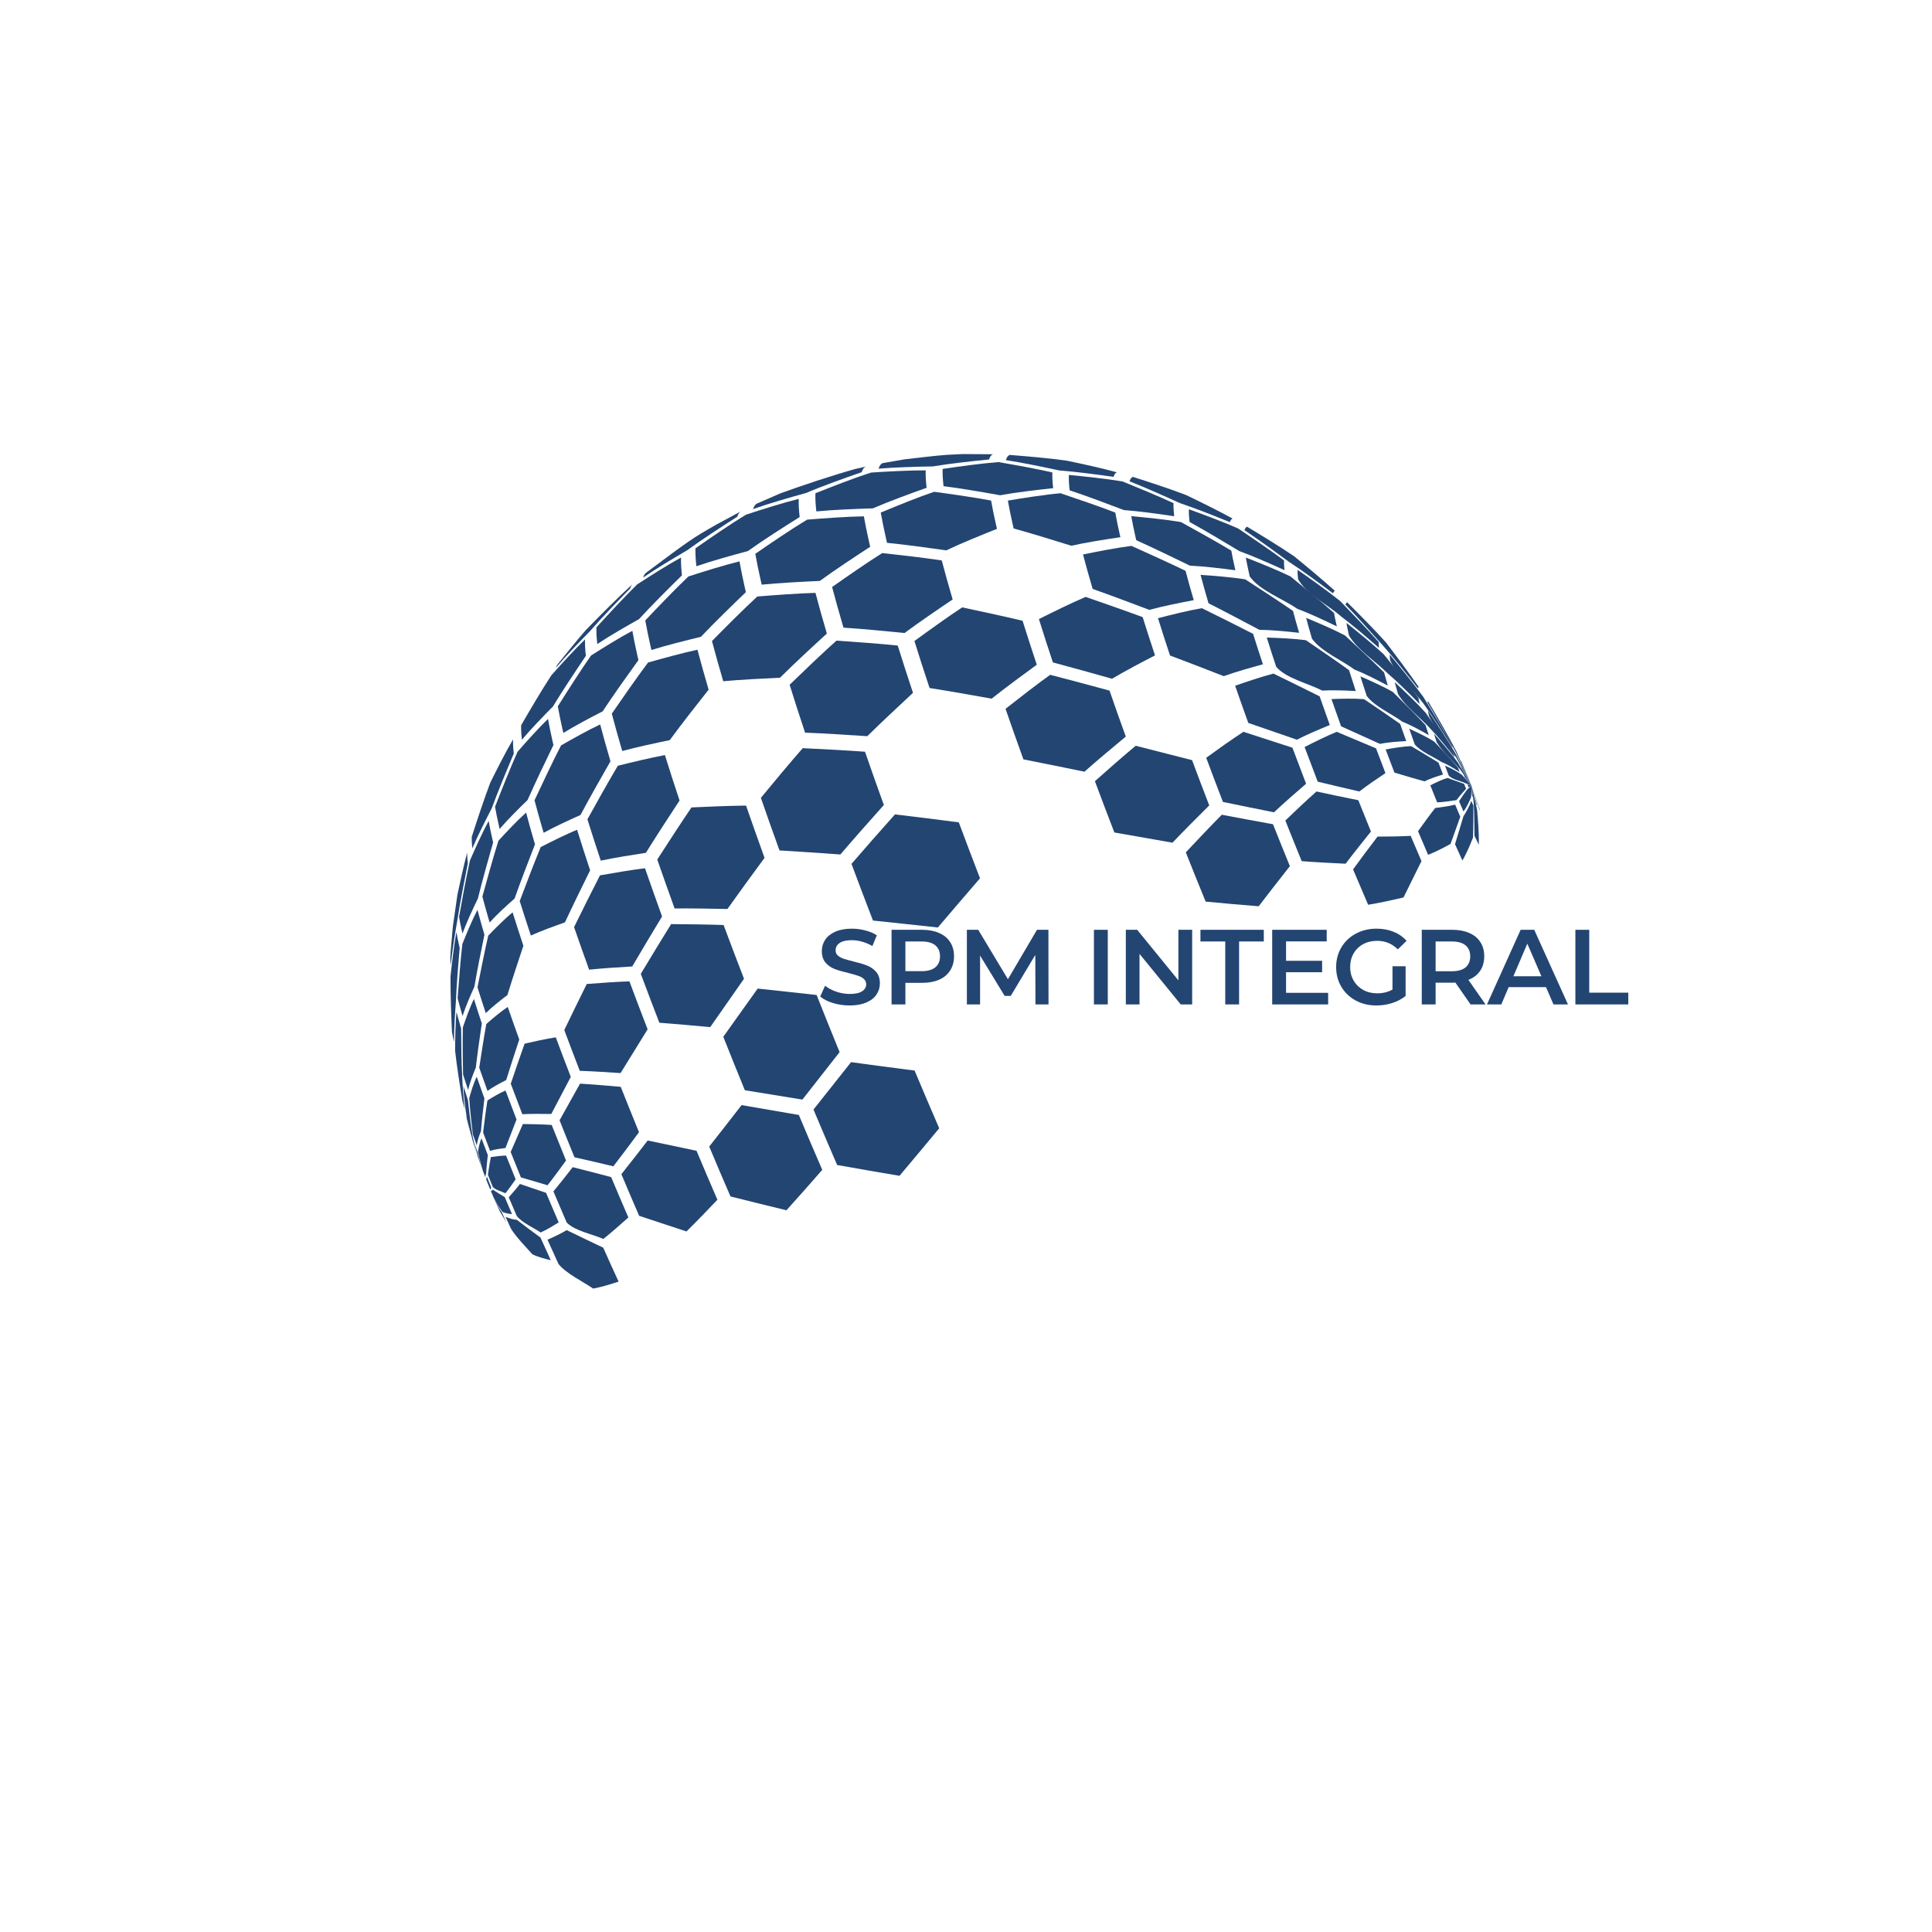 <svg xmlns="http://www.w3.org/2000/svg" xmlns:xlink="http://www.w3.org/1999/xlink" width="500" zoomAndPan="magnify" viewBox="0 0 375 375" height="500" preserveAspectRatio="xMidYMid meet" version="1.2"><defs><clipPath id="d158ff53ba"><path d="M 195 88.137 L 217 88.137 L 217 93 L 195 93 Z M 195 88.137 "/></clipPath><clipPath id="463844838f"><path d="M 170 88.137 L 193 88.137 L 193 91 L 170 91 Z M 170 88.137 "/></clipPath><clipPath id="b109d454e8"><path d="M 87.363 165 L 91 165 L 91 188 L 87.363 188 Z M 87.363 165 "/></clipPath><clipPath id="aa62381a4f"><path d="M 87.363 180 L 90 180 L 90 203 L 87.363 203 Z M 87.363 180 "/></clipPath><clipPath id="819099219f"><path d="M 106 238 L 121 238 L 121 250.137 L 106 250.137 Z M 106 238 "/></clipPath><clipPath id="259e82bf43"><path d="M 285 152 L 287.613 152 L 287.613 164 L 285 164 Z M 285 152 "/></clipPath><clipPath id="e304076836"><path d="M 285 152 L 287.613 152 L 287.613 158 L 285 158 Z M 285 152 "/></clipPath></defs><g id="80edc5e4e3"><path style=" stroke:none;fill-rule:nonzero;fill:#234572;fill-opacity:1;" d="M 146.172 98.812 C 146.348 98.246 146.605 97.887 146.945 97.73 L 151.5 95.746 C 155.777 94.199 161.539 92.281 165.918 91.051 L 168.07 90.559 C 167.707 90.699 167.434 91.059 167.254 91.648 C 163.969 92.789 159.602 94.348 156.402 95.703 C 153.312 96.555 149.195 97.734 146.172 98.812 "/><path style=" stroke:none;fill-rule:nonzero;fill:#234572;fill-opacity:1;" d="M 124.84 112.105 C 124.969 111.684 125.148 111.379 125.375 111.195 L 125.453 111.133 C 134.062 104.703 134.227 104.582 139.07 101.805 L 143.848 99.234 C 143.52 99.395 143.273 99.75 143.105 100.297 C 140.141 102.188 136.207 104.738 133.375 106.812 C 130.773 108.332 127.316 110.391 124.84 112.105 "/><path style=" stroke:none;fill-rule:nonzero;fill:#234572;fill-opacity:1;" d="M 283.555 147.656 L 283.645 147.719 L 285.637 152.523 L 283.555 147.656 "/><path style=" stroke:none;fill-rule:nonzero;fill:#234572;fill-opacity:1;" d="M 277.066 136.355 C 277.102 136.25 277.152 136.184 277.215 136.16 C 278.914 139.023 281.148 142.863 282.672 145.82 L 285.637 152.523 L 282.555 145.98 C 280.957 143.066 278.801 139.191 277.066 136.355 "/><path style=" stroke:none;fill-rule:nonzero;fill:#234572;fill-opacity:1;" d="M 261.156 117.359 C 261.234 117.117 261.348 116.969 261.496 116.91 C 263.801 119.203 266.852 122.281 269.02 124.703 C 270.973 127.266 273.555 130.703 275.379 133.355 C 275.305 133.387 275.242 133.465 275.207 133.59 C 273.25 131.09 270.617 127.766 268.504 125.395 C 266.34 122.949 263.434 119.703 261.156 117.359 "/><path style=" stroke:none;fill-rule:nonzero;fill:#234572;fill-opacity:1;" d="M 241.547 102.91 C 241.66 102.547 241.832 102.324 242.055 102.234 C 244.836 103.906 248.527 106.156 251.203 107.984 C 253.613 109.949 256.805 112.598 259.105 114.688 C 258.945 114.75 258.824 114.91 258.746 115.172 C 256.266 113.309 252.934 110.848 250.336 109.156 C 247.73 107.238 244.242 104.703 241.547 102.91 "/><path style=" stroke:none;fill-rule:nonzero;fill:#234572;fill-opacity:1;" d="M 219.242 93.422 C 219.383 92.957 219.598 92.672 219.887 92.559 C 223.004 93.551 227.156 94.906 230.211 96.082 C 232.949 97.398 236.59 99.184 239.246 100.652 C 239.016 100.746 238.84 100.98 238.723 101.355 C 235.844 100.18 231.988 98.641 229.039 97.66 C 226.121 96.336 222.223 94.594 219.242 93.422 "/><g clip-rule="nonzero" clip-path="url(#d158ff53ba)"><path style=" stroke:none;fill-rule:nonzero;fill:#234572;fill-opacity:1;" d="M 195.234 89.305 C 195.402 88.766 195.652 88.434 195.984 88.301 C 199.219 88.559 203.531 88.918 206.742 89.371 L 207.188 89.441 C 210.082 90.047 213.941 90.887 216.793 91.676 C 216.5 91.789 216.277 92.082 216.133 92.559 C 212.984 92.109 208.785 91.547 205.613 91.316 C 202.516 90.648 198.371 89.785 195.234 89.305 "/></g><g clip-rule="nonzero" clip-path="url(#463844838f)"><path style=" stroke:none;fill-rule:nonzero;fill:#234572;fill-opacity:1;" d="M 170.531 90.969 C 170.711 90.387 170.984 90.023 171.344 89.887 L 175.602 89.152 C 178.078 88.891 181.375 88.445 183.859 88.281 L 186.906 88.133 L 192.738 88.168 C 192.398 88.301 192.145 88.637 191.977 89.184 C 188.695 89.508 184.32 89.98 181.07 90.531 C 177.906 90.586 173.684 90.699 170.531 90.969 "/></g><path style=" stroke:none;fill-rule:nonzero;fill:#234572;fill-opacity:1;" d="M 107.902 129.609 C 107.98 129.352 108.078 129.145 108.199 128.984 C 109.844 126.973 111.977 124.242 113.707 122.301 C 116.383 119.547 119.992 115.91 122.832 113.328 C 122.621 113.512 122.453 113.805 122.328 114.207 C 119.926 116.652 116.742 119.945 114.492 122.535 C 112.461 124.605 109.773 127.395 107.902 129.609 "/><path style=" stroke:none;fill-rule:nonzero;fill:#234572;fill-opacity:1;" d="M 283.457 147.984 C 283.449 147.91 283.445 147.852 283.449 147.801 L 285.637 152.523 L 283.457 147.984 "/><path style=" stroke:none;fill-rule:nonzero;fill:#234572;fill-opacity:1;" d="M 269.809 128.09 C 269.766 127.676 269.746 127.332 269.758 127.055 C 271.773 129.488 274.438 132.758 276.293 135.309 C 278.023 138.133 280.312 141.914 281.91 144.816 C 281.906 144.895 281.91 144.996 281.926 145.113 C 280.316 142.539 278.145 139.117 276.363 136.66 C 274.438 134.059 271.059 131.078 269.809 128.09 "/><path style=" stroke:none;fill-rule:nonzero;fill:#234572;fill-opacity:1;" d="M 251.953 112.41 C 251.871 111.688 251.844 111.086 251.863 110.605 C 254.387 112.367 257.73 114.742 260.129 116.664 C 262.406 119.016 265.43 122.168 267.602 124.617 C 267.59 124.922 267.609 125.301 267.66 125.758 C 265.496 123.863 262.586 121.359 260.285 119.633 C 257.812 117.434 253.531 115.316 251.953 112.41 "/><path style=" stroke:none;fill-rule:nonzero;fill:#234572;fill-opacity:1;" d="M 230.887 101.312 C 230.777 100.328 230.738 99.504 230.762 98.848 C 233.656 99.895 237.508 101.328 240.324 102.574 C 243.023 104.387 246.609 106.832 249.227 108.766 C 249.203 109.273 249.234 109.906 249.32 110.664 C 246.719 109.484 243.234 107.938 240.551 106.965 C 237.676 105.23 233.832 102.93 230.887 101.312 "/><path style=" stroke:none;fill-rule:nonzero;fill:#234572;fill-opacity:1;" d="M 207.617 95.172 C 207.48 93.977 207.434 92.984 207.469 92.184 C 210.598 92.488 214.773 92.926 217.879 93.445 C 220.871 94.66 224.852 96.301 227.777 97.66 C 227.75 98.34 227.793 99.188 227.906 100.203 C 224.996 99.766 221.102 99.219 218.164 99.008 C 215.02 97.809 210.816 96.23 207.617 95.172 "/><path style=" stroke:none;fill-rule:nonzero;fill:#234572;fill-opacity:1;" d="M 183.141 94.367 C 182.988 93.027 182.93 91.91 182.969 91.016 C 186.207 90.543 190.531 89.941 193.793 89.691 C 196.945 90.234 201.148 90.984 204.262 91.703 C 204.23 92.52 204.281 93.531 204.418 94.754 C 201.32 95.082 197.191 95.566 194.125 96.129 C 190.84 95.539 186.453 94.777 183.141 94.367 "/><path style=" stroke:none;fill-rule:nonzero;fill:#234572;fill-opacity:1;" d="M 158.453 99.262 C 158.293 97.852 158.234 96.68 158.273 95.738 C 161.484 94.457 165.781 92.781 169.07 91.723 C 172.25 91.52 176.496 91.285 179.68 91.293 C 179.641 92.199 179.699 93.324 179.852 94.68 C 176.699 95.801 172.5 97.34 169.43 98.672 C 166.133 98.777 161.734 98.945 158.453 99.262 "/><path style=" stroke:none;fill-rule:nonzero;fill:#234572;fill-opacity:1;" d="M 135.172 109.906 C 135.012 108.512 134.953 107.352 134.992 106.422 C 137.887 104.398 141.77 101.73 144.789 99.902 C 147.84 98.902 151.922 97.605 155.035 96.828 C 154.996 97.773 155.055 98.949 155.211 100.359 C 152.152 102.273 148.09 104.863 145.156 106.965 C 142.137 107.773 138.121 108.883 135.172 109.906 "/><path style=" stroke:none;fill-rule:nonzero;fill:#234572;fill-opacity:1;" d="M 115.934 125.012 C 115.785 123.719 115.734 122.637 115.77 121.773 C 118.094 119.219 121.215 115.836 123.688 113.426 C 126.195 111.793 129.566 109.648 132.191 108.215 C 132.152 109.137 132.211 110.289 132.367 111.676 C 129.816 114.176 126.441 117.535 124.035 120.172 C 121.562 121.555 118.285 123.434 115.934 125.012 "/><path style=" stroke:none;fill-rule:nonzero;fill:#234572;fill-opacity:1;" d="M 101.301 143.586 C 101.172 142.461 101.125 141.52 101.156 140.766 C 102.855 137.828 105.152 133.922 107.012 131.082 C 108.918 128.938 111.492 126.098 113.555 124.105 C 113.52 124.957 113.574 126.023 113.715 127.301 C 111.746 130.215 109.145 134.121 107.324 137.133 C 105.461 139.016 102.996 141.555 101.301 143.586 "/><path style=" stroke:none;fill-rule:nonzero;fill:#234572;fill-opacity:1;" d="M 91.68 164.676 C 91.578 163.777 91.543 163.031 91.566 162.43 C 92.59 159.25 93.984 155.012 95.176 151.887 C 96.438 149.344 98.148 145.957 99.586 143.508 C 99.555 144.246 99.602 145.16 99.727 146.262 C 98.387 149.434 96.625 153.68 95.434 156.914 C 94.242 159.207 92.68 162.289 91.68 164.676 "/><g clip-rule="nonzero" clip-path="url(#b109d454e8)"><path style=" stroke:none;fill-rule:nonzero;fill:#234572;fill-opacity:1;" d="M 87.48 187.328 C 87.414 186.715 87.387 186.199 87.402 185.789 L 87.469 184.711 L 87.902 179.809 L 88.793 173.613 C 89.332 171.156 90.02 167.875 90.691 165.453 C 90.668 166.031 90.707 166.746 90.801 167.609 C 90.141 170.895 89.281 175.273 88.777 178.586 C 88.32 181.199 87.746 184.691 87.48 187.328 "/></g><path style=" stroke:none;fill-rule:nonzero;fill:#234572;fill-opacity:1;" d="M 277.367 138.965 C 277.352 138.91 277.34 138.855 277.328 138.801 C 277.254 138.469 277.191 138.168 277.145 137.898 C 278.836 140.395 281.059 143.742 282.57 146.348 L 285.637 152.523 L 282.746 147.195 C 281.172 144.699 278.566 141.66 277.367 138.965 "/><path style=" stroke:none;fill-rule:nonzero;fill:#234572;fill-opacity:1;" d="M 261.84 123.348 C 261.812 123.223 261.781 123.098 261.754 122.973 C 261.582 122.211 261.441 121.52 261.336 120.906 C 263.559 122.676 266.504 125.066 268.586 127.004 C 270.637 129.496 273.352 132.832 275.297 135.41 C 275.352 135.727 275.422 136.078 275.512 136.473 C 275.527 136.535 275.543 136.602 275.559 136.664 C 273.75 134.82 271.316 132.383 269.355 130.707 C 267.125 128.473 263.418 126.082 261.84 123.348 "/><path style=" stroke:none;fill-rule:nonzero;fill:#234572;fill-opacity:1;" d="M 242.57 111.879 C 242.527 111.688 242.484 111.5 242.445 111.316 C 242.184 110.176 241.977 109.141 241.812 108.219 C 244.438 109.242 247.934 110.645 250.465 111.875 C 253.035 113.969 256.449 116.777 258.934 118.965 C 259.051 119.625 259.199 120.363 259.387 121.18 C 259.414 121.312 259.445 121.445 259.477 121.582 C 257.199 120.477 254.141 119.035 251.766 118.148 C 249.027 116.238 244.484 114.613 242.57 111.879 "/><path style=" stroke:none;fill-rule:nonzero;fill:#234572;fill-opacity:1;" d="M 220.547 104.852 C 220.488 104.609 220.434 104.371 220.379 104.137 C 220.051 102.68 219.785 101.363 219.578 100.188 C 222.477 100.449 226.344 100.84 229.215 101.332 C 232.172 102.957 236.105 105.141 238.996 106.875 C 239.164 107.836 239.383 108.91 239.652 110.098 C 239.695 110.289 239.738 110.484 239.785 110.684 C 237.148 110.336 233.629 109.91 230.973 109.797 C 227.859 108.281 223.699 106.273 220.547 104.852 "/><path style=" stroke:none;fill-rule:nonzero;fill:#234572;fill-opacity:1;" d="M 196.75 102.578 C 196.684 102.301 196.621 102.023 196.559 101.75 C 196.176 100.059 195.867 98.531 195.625 97.164 C 198.676 96.656 202.75 96.012 205.828 95.738 C 209.039 96.816 213.316 98.273 216.477 99.492 C 216.688 100.695 216.961 102.047 217.301 103.539 C 217.352 103.781 217.41 104.023 217.469 104.27 C 214.598 104.691 210.773 105.289 207.945 105.93 C 204.598 104.883 200.133 103.508 196.75 102.578 "/><path style=" stroke:none;fill-rule:nonzero;fill:#234572;fill-opacity:1;" d="M 172.172 105.363 C 172.102 105.059 172.031 104.758 171.965 104.461 C 171.551 102.629 171.215 100.969 170.953 99.488 C 174.031 98.207 178.152 96.527 181.309 95.457 C 184.637 95.906 189.074 96.535 192.371 97.156 C 192.613 98.543 192.93 100.094 193.316 101.809 C 193.383 102.086 193.445 102.367 193.512 102.652 C 190.531 103.836 186.566 105.449 183.668 106.824 C 180.227 106.332 175.633 105.699 172.172 105.363 "/><path style=" stroke:none;fill-rule:nonzero;fill:#234572;fill-opacity:1;" d="M 147.848 113.48 C 147.773 113.172 147.703 112.863 147.637 112.562 C 147.215 110.695 146.871 109.008 146.605 107.496 C 149.578 105.441 153.562 102.727 156.656 100.863 C 159.957 100.594 164.367 100.277 167.676 100.219 C 167.938 101.711 168.277 103.375 168.695 105.223 C 168.762 105.52 168.832 105.82 168.902 106.129 C 165.934 108.062 161.988 110.668 159.125 112.758 C 155.738 112.91 151.219 113.145 147.848 113.48 "/><path style=" stroke:none;fill-rule:nonzero;fill:#234572;fill-opacity:1;" d="M 126.441 126.164 C 126.371 125.867 126.305 125.574 126.238 125.285 C 125.836 123.492 125.508 121.875 125.25 120.426 C 127.711 117.816 131.016 114.359 133.621 111.891 C 136.57 110.938 140.523 109.703 143.535 108.965 C 143.801 110.469 144.145 112.156 144.562 114.02 C 144.633 114.32 144.703 114.629 144.773 114.938 C 142.113 117.492 138.582 120.918 136.051 123.602 C 133.152 124.309 129.289 125.27 126.441 126.164 "/><path style=" stroke:none;fill-rule:nonzero;fill:#234572;fill-opacity:1;" d="M 109.344 142.266 C 109.281 142 109.223 141.734 109.164 141.473 C 108.797 139.859 108.504 138.402 108.273 137.102 C 110.156 134.105 112.691 130.129 114.723 127.234 C 117.086 125.73 120.262 123.75 122.738 122.445 C 122.992 123.875 123.316 125.477 123.715 127.254 C 123.781 127.539 123.848 127.832 123.918 128.125 C 121.789 131.078 118.969 135.031 116.973 138.074 C 114.648 139.266 111.562 140.883 109.344 142.266 "/><path style=" stroke:none;fill-rule:nonzero;fill:#234572;fill-opacity:1;" d="M 96.977 160.902 C 96.926 160.68 96.875 160.461 96.828 160.242 C 96.523 158.898 96.273 157.68 96.086 156.594 C 97.34 153.371 99.043 149.082 100.453 145.922 C 102.168 143.953 104.488 141.352 106.371 139.547 C 106.594 140.824 106.887 142.254 107.242 143.836 C 107.301 144.09 107.359 144.348 107.422 144.613 C 105.871 147.793 103.824 152.051 102.398 155.293 C 100.715 156.918 98.492 159.121 96.977 160.902 "/><path style=" stroke:none;fill-rule:nonzero;fill:#234572;fill-opacity:1;" d="M 89.766 181.199 C 89.727 181.035 89.688 180.867 89.652 180.703 C 89.426 179.699 89.242 178.793 89.098 177.98 C 89.684 174.676 90.484 170.277 91.223 167.004 C 92.242 164.676 93.633 161.574 94.848 159.34 C 95.035 160.395 95.273 161.574 95.57 162.879 C 95.617 163.09 95.664 163.305 95.715 163.52 C 94.785 166.773 93.562 171.113 92.758 174.402 C 91.789 176.406 90.527 179.105 89.766 181.199 "/><g clip-rule="nonzero" clip-path="url(#aa62381a4f)"><path style=" stroke:none;fill-rule:nonzero;fill:#234572;fill-opacity:1;" d="M 88.129 202.273 C 88.105 202.176 88.082 202.078 88.059 201.98 C 87.922 201.375 87.812 200.828 87.727 200.34 C 87.582 197.105 87.422 192.789 87.445 189.551 C 87.719 186.953 88.113 183.484 88.586 180.91 C 88.719 181.68 88.895 182.543 89.109 183.5 C 89.145 183.652 89.184 183.812 89.219 183.969 C 88.949 187.141 88.609 191.371 88.48 194.551 C 88.305 196.867 88.105 199.957 88.129 202.273 "/></g><path style=" stroke:none;fill-rule:nonzero;fill:#234572;fill-opacity:1;" d="M 283.73 149.148 C 283.688 149.004 283.648 148.871 283.617 148.742 L 285.637 152.523 L 283.73 149.148 "/><path style=" stroke:none;fill-rule:nonzero;fill:#234572;fill-opacity:1;" d="M 271.355 134.719 C 271.117 133.902 270.898 133.129 270.707 132.406 C 272.566 134.129 275.02 136.461 276.715 138.344 C 278.395 140.723 280.617 143.906 282.184 146.359 C 282.238 146.57 282.305 146.793 282.371 147.031 C 280.988 145.277 279.113 142.953 277.555 141.352 C 275.723 139.34 272.734 137.07 271.355 134.719 "/><path style=" stroke:none;fill-rule:nonzero;fill:#234572;fill-opacity:1;" d="M 254.652 123.969 C 254.234 122.547 253.855 121.195 253.523 119.93 C 255.816 120.875 258.863 122.176 261.055 123.336 C 263.359 125.465 266.422 128.312 268.652 130.52 C 268.863 131.32 269.102 132.176 269.367 133.074 C 267.469 132.066 264.91 130.75 262.906 129.965 C 260.445 128.141 256.438 126.453 254.652 123.969 "/><path style=" stroke:none;fill-rule:nonzero;fill:#234572;fill-opacity:1;" d="M 234.574 117.094 C 234 115.152 233.484 113.309 233.031 111.582 C 235.637 111.758 239.113 112.035 241.691 112.445 C 244.496 114.258 248.223 116.688 250.973 118.578 C 251.32 119.91 251.719 121.332 252.16 122.828 C 249.848 122.57 246.754 122.266 244.43 122.242 C 241.484 120.68 237.551 118.598 234.574 117.094 "/><path style=" stroke:none;fill-rule:nonzero;fill:#234572;fill-opacity:1;" d="M 212.086 114.312 C 211.391 111.957 210.766 109.723 210.215 107.625 C 213.02 107.047 216.77 106.312 219.613 105.957 C 222.777 107.375 226.992 109.285 230.117 110.797 C 230.586 112.582 231.117 114.484 231.707 116.488 C 229.105 116.98 225.637 117.672 223.082 118.375 C 219.793 117.129 215.402 115.48 212.086 114.312 "/><path style=" stroke:none;fill-rule:nonzero;fill:#234572;fill-opacity:1;" d="M 163.719 121.828 C 162.902 119.051 162.164 116.414 161.512 113.941 C 164.395 111.91 168.254 109.223 171.238 107.352 C 174.711 107.727 179.34 108.254 182.793 108.781 C 183.418 111.156 184.125 113.688 184.91 116.355 C 182.078 118.262 178.312 120.828 175.574 122.867 C 172.02 122.508 167.281 122.051 163.719 121.828 "/><path style=" stroke:none;fill-rule:nonzero;fill:#234572;fill-opacity:1;" d="M 140.379 132.227 C 139.57 129.48 138.84 126.871 138.195 124.426 C 140.789 121.789 144.27 118.285 146.992 115.781 C 150.371 115.508 154.887 115.172 158.281 115.074 C 158.934 117.551 159.672 120.191 160.492 122.973 C 157.723 125.504 154.051 128.898 151.398 131.543 C 148.09 131.699 143.676 131.926 140.379 132.227 "/><path style=" stroke:none;fill-rule:nonzero;fill:#234572;fill-opacity:1;" d="M 120.777 145.773 C 120.027 143.223 119.348 140.797 118.75 138.52 C 120.816 135.512 123.598 131.512 125.789 128.594 C 128.648 127.785 132.473 126.738 135.375 126.109 C 136.016 128.539 136.742 131.133 137.543 133.863 C 135.242 136.77 132.191 140.664 130 143.656 C 127.223 144.234 123.516 145.027 120.777 145.773 "/><path style=" stroke:none;fill-rule:nonzero;fill:#234572;fill-opacity:1;" d="M 105.516 161.645 C 104.859 159.422 104.27 157.312 103.75 155.336 C 105.25 152.117 107.273 147.84 108.898 144.688 C 111.141 143.398 114.152 141.715 116.492 140.613 C 117.082 142.855 117.754 145.246 118.492 147.766 C 116.711 150.875 114.352 155.027 112.672 158.191 C 110.496 159.164 107.598 160.488 105.516 161.645 "/><path style=" stroke:none;fill-rule:nonzero;fill:#234572;fill-opacity:1;" d="M 95.035 179.051 C 94.516 177.281 94.043 175.602 93.629 174.023 C 94.52 170.762 95.73 166.414 96.742 163.188 C 98.297 161.492 100.402 159.254 102.113 157.723 C 102.625 159.656 103.199 161.715 103.84 163.883 C 102.617 167.027 101 171.223 99.879 174.406 C 98.371 175.738 96.379 177.551 95.035 179.051 "/><path style=" stroke:none;fill-rule:nonzero;fill:#234572;fill-opacity:1;" d="M 89.785 197.211 C 89.43 195.992 89.105 194.84 88.824 193.758 C 89.051 190.598 89.379 186.383 89.746 183.234 C 90.551 181.215 91.664 178.527 92.676 176.602 C 93.074 178.117 93.527 179.73 94.027 181.43 C 93.402 184.457 92.586 188.5 92.07 191.547 C 91.309 193.215 90.332 195.461 89.785 197.211 "/><path style=" stroke:none;fill-rule:nonzero;fill:#234572;fill-opacity:1;" d="M 90.219 215.348 C 90.047 214.766 89.895 214.211 89.758 213.691 C 89.273 210.781 88.656 206.891 88.336 203.957 C 88.348 201.691 88.387 198.664 88.605 196.41 C 88.871 197.422 89.176 198.5 89.508 199.637 C 89.52 202.406 89.555 206.102 89.707 208.867 C 89.789 210.816 89.941 213.418 90.219 215.348 "/><path style=" stroke:none;fill-rule:nonzero;fill:#234572;fill-opacity:1;" d="M 90.988 218.809 L 90.547 217.148 L 90.336 216.305 C 90.453 216.746 90.582 217.215 90.727 217.711 L 91.539 220.715 C 91.375 220.145 91.148 219.383 90.988 218.809 "/><path style=" stroke:none;fill-rule:nonzero;fill:#234572;fill-opacity:1;" d="M 278.863 144.07 C 278.672 143.5 278.496 142.949 278.328 142.418 C 279.785 144.047 281.695 146.25 282.977 148.02 L 285.637 152.523 L 283.402 149.34 C 282.07 147.734 279.922 145.871 278.863 144.07 "/><path style=" stroke:none;fill-rule:nonzero;fill:#234572;fill-opacity:1;" d="M 265.277 135.074 C 264.84 133.766 264.434 132.496 264.051 131.281 C 265.98 132.113 268.543 133.266 270.359 134.316 C 272.285 136.219 274.84 138.766 276.695 140.738 C 276.887 141.363 277.098 142.012 277.32 142.688 C 275.832 141.832 273.82 140.719 272.223 140.094 C 270.152 138.57 266.812 137.137 265.277 135.074 "/><path style=" stroke:none;fill-rule:nonzero;fill:#234572;fill-opacity:1;" d="M 247.715 129.434 C 247.062 127.469 246.449 125.57 245.883 123.75 C 248.164 123.82 251.211 123.953 253.473 124.262 C 256 125.984 259.363 128.289 261.844 130.07 C 262.25 131.371 262.688 132.727 263.152 134.129 C 261.199 134.02 258.582 133.918 256.629 134.043 C 253.961 132.645 249.68 131.711 247.715 129.434 "/><path style=" stroke:none;fill-rule:nonzero;fill:#234572;fill-opacity:1;" d="M 227.102 127.234 C 226.27 124.734 225.488 122.312 224.766 119.992 C 227.301 119.336 230.695 118.488 233.273 118.047 C 236.27 119.52 240.262 121.496 243.227 123.031 C 243.816 124.926 244.457 126.898 245.133 128.941 C 242.832 129.562 239.77 130.43 237.531 131.242 C 234.406 130.023 230.242 128.41 227.102 127.234 "/><path style=" stroke:none;fill-rule:nonzero;fill:#234572;fill-opacity:1;" d="M 204.367 128.578 C 203.398 125.668 202.492 122.859 201.652 120.164 C 204.344 118.816 207.945 117.039 210.715 115.859 C 214.047 117.012 218.488 118.559 221.793 119.785 C 222.535 122.164 223.336 124.645 224.188 127.211 C 221.656 128.516 218.289 130.293 215.84 131.746 C 212.402 130.777 207.82 129.488 204.367 128.578 "/><path style=" stroke:none;fill-rule:nonzero;fill:#234572;fill-opacity:1;" d="M 180.43 133.543 C 179.379 130.391 178.398 127.348 177.488 124.422 C 180.234 122.418 183.914 119.766 186.758 117.895 C 190.285 118.641 194.984 119.648 198.484 120.492 C 199.34 123.227 200.258 126.078 201.238 129.023 C 198.578 130.961 195.047 133.562 192.473 135.613 C 188.863 134.961 184.051 134.109 180.43 133.543 "/><path style=" stroke:none;fill-rule:nonzero;fill:#234572;fill-opacity:1;" d="M 156.266 142.207 C 155.195 138.992 154.191 135.887 153.266 132.91 C 155.957 130.305 159.562 126.844 162.355 124.348 C 165.93 124.59 170.691 124.93 174.25 125.305 C 175.168 128.242 176.156 131.309 177.211 134.48 C 174.52 136.977 170.949 140.316 168.34 142.895 C 164.719 142.652 159.891 142.344 156.266 142.207 "/><path style=" stroke:none;fill-rule:nonzero;fill:#234572;fill-opacity:1;" d="M 116.605 167.047 C 115.684 164.273 114.82 161.594 114.02 159.027 C 115.754 155.891 118.086 151.715 119.918 148.633 C 122.645 147.953 126.293 147.078 129.059 146.559 C 129.938 149.383 130.887 152.332 131.902 155.379 C 129.914 158.406 127.277 162.453 125.367 165.531 C 122.73 165.938 119.215 166.492 116.605 167.047 "/><path style=" stroke:none;fill-rule:nonzero;fill:#234572;fill-opacity:1;" d="M 103.039 181.586 C 102.27 179.273 101.547 177.039 100.879 174.895 C 102.066 171.738 103.664 167.539 104.945 164.422 C 107.035 163.348 109.836 161.949 112.008 161.055 C 112.793 163.578 113.641 166.203 114.543 168.922 C 113.055 171.945 111.078 175.977 109.656 179.031 C 107.648 179.738 104.977 180.703 103.039 181.586 "/><path style=" stroke:none;fill-rule:nonzero;fill:#234572;fill-opacity:1;" d="M 94.293 196.648 C 93.719 194.922 93.18 193.25 92.68 191.648 C 93.27 188.629 94.074 184.605 94.77 181.605 C 96.129 180.191 97.98 178.328 99.496 177.082 C 100.145 179.16 100.844 181.328 101.59 183.57 C 100.633 186.434 99.371 190.25 98.488 193.137 C 97.18 194.129 95.449 195.484 94.293 196.648 "/><path style=" stroke:none;fill-rule:nonzero;fill:#234572;fill-opacity:1;" d="M 90.852 211.57 C 90.508 210.531 90.184 209.527 89.883 208.562 C 89.82 205.824 89.77 202.164 89.84 199.422 C 90.41 197.738 91.199 195.492 91.988 193.902 C 92.465 195.422 92.973 197.012 93.52 198.652 C 93.141 201.219 92.641 204.641 92.355 207.219 C 91.824 208.492 91.156 210.223 90.852 211.57 "/><path style=" stroke:none;fill-rule:nonzero;fill:#234572;fill-opacity:1;" d="M 92.598 224.062 C 92.395 223.438 92.121 222.602 91.922 221.973 L 91.762 221.449 L 90.613 217.102 C 90.344 215.215 90.004 212.688 89.941 210.781 C 90.215 211.652 90.508 212.562 90.82 213.508 C 91.055 215.652 91.379 218.516 91.754 220.645 C 92.004 221.668 92.27 223.059 92.598 224.062 "/><path style=" stroke:none;fill-rule:nonzero;fill:#234572;fill-opacity:1;" d="M 284.301 150.863 C 284.234 150.684 284.172 150.504 284.109 150.332 L 285.637 152.523 L 284.301 150.863 "/><path style=" stroke:none;fill-rule:nonzero;fill:#234572;fill-opacity:1;" d="M 274.602 144.477 C 274.227 143.441 273.871 142.43 273.527 141.441 C 275.027 142.121 277.02 143.066 278.398 143.965 C 279.805 145.445 281.672 147.426 283 148.973 C 283.098 149.258 283.203 149.551 283.309 149.848 C 282.301 149.188 280.922 148.332 279.793 147.906 C 278.246 146.863 275.766 145.934 274.602 144.477 "/><path style=" stroke:none;fill-rule:nonzero;fill:#234572;fill-opacity:1;" d="M 260.305 140.977 C 259.656 139.176 259.027 137.406 258.434 135.691 C 260.332 135.613 262.871 135.547 264.762 135.711 C 266.871 137.133 269.684 139.031 271.762 140.5 C 272.141 141.586 272.535 142.703 272.949 143.848 C 271.406 143.926 269.344 144.078 267.832 144.383 C 265.578 143.359 262.566 141.992 260.305 140.977 "/><path style=" stroke:none;fill-rule:nonzero;fill:#234572;fill-opacity:1;" d="M 242.297 140.32 C 241.406 137.859 240.551 135.453 239.738 133.105 C 241.949 132.332 244.906 131.324 247.176 130.746 C 249.871 132.059 253.465 133.816 256.141 135.164 C 256.77 136.973 257.426 138.828 258.109 140.727 C 256.168 141.52 253.586 142.617 251.719 143.574 C 248.895 142.598 245.125 141.293 242.297 140.32 "/><path style=" stroke:none;fill-rule:nonzero;fill:#234572;fill-opacity:1;" d="M 198.645 147.395 C 197.434 144.047 196.273 140.773 195.172 137.582 C 197.738 135.562 201.18 132.887 203.836 130.98 C 207.297 131.883 211.91 133.094 215.359 134.047 C 216.359 136.949 217.414 139.93 218.516 142.969 C 216.082 144.98 212.852 147.684 210.492 149.785 C 206.941 149.055 202.203 148.09 198.645 147.395 "/><path style=" stroke:none;fill-rule:nonzero;fill:#234572;fill-opacity:1;" d="M 151.301 165.07 C 150.039 161.59 148.832 158.184 147.684 154.863 C 150.09 151.945 153.316 148.062 155.812 145.219 C 159.438 145.391 164.273 145.641 167.895 145.91 C 169.059 149.273 170.281 152.727 171.555 156.25 C 169 159.113 165.605 162.934 163.117 165.855 C 159.574 165.598 154.848 165.266 151.301 165.07 "/><path style=" stroke:none;fill-rule:nonzero;fill:#234572;fill-opacity:1;" d="M 130.938 176.328 C 129.766 173.09 128.645 169.918 127.574 166.832 C 129.543 163.781 132.176 159.719 134.219 156.719 C 137.395 156.57 141.629 156.398 144.809 156.363 C 145.949 159.66 147.148 163.051 148.398 166.508 C 146.219 169.473 143.32 173.43 141.195 176.434 C 138.121 176.371 134.016 176.301 130.938 176.328 "/><path style=" stroke:none;fill-rule:nonzero;fill:#234572;fill-opacity:1;" d="M 114.348 188.215 C 113.332 185.398 112.355 182.645 111.426 179.957 C 112.91 176.93 114.906 172.902 116.457 169.906 C 119.07 169.441 122.559 168.848 125.191 168.523 C 126.246 171.562 127.352 174.691 128.508 177.883 C 126.754 180.785 124.426 184.66 122.715 187.59 C 120.203 187.734 116.852 187.945 114.348 188.215 "/><path style=" stroke:none;fill-rule:nonzero;fill:#234572;fill-opacity:1;" d="M 94.621 211.746 C 94.062 210.207 93.531 208.699 93.02 207.23 C 93.402 204.684 93.93 201.289 94.398 198.758 C 95.594 197.703 97.223 196.328 98.551 195.449 C 99.262 197.504 100.012 199.613 100.789 201.77 C 100.012 204.125 98.98 207.27 98.25 209.641 C 97.129 210.211 95.629 210.996 94.621 211.746 "/><path style=" stroke:none;fill-rule:nonzero;fill:#234572;fill-opacity:1;" d="M 92.539 222.324 C 92.273 221.586 92.016 220.863 91.773 220.156 C 91.52 218.051 91.203 215.242 91.082 213.125 C 91.438 211.863 91.945 210.172 92.531 209 C 93.004 210.371 93.504 211.781 94.023 213.219 C 93.797 215.117 93.5 217.648 93.355 219.555 C 93.027 220.355 92.633 221.465 92.539 222.324 "/><path style=" stroke:none;fill-rule:nonzero;fill:#234572;fill-opacity:1;" d="M 93.34 226.203 C 93.168 225.707 92.934 225.047 92.762 224.547 L 92.043 221.789 C 92.25 222.387 92.469 223 92.695 223.629 C 92.953 224.59 93.234 225.898 93.57 226.836 L 93.34 226.203 "/><path style=" stroke:none;fill-rule:nonzero;fill:#234572;fill-opacity:1;" d="M 281.207 150.555 C 280.949 149.895 280.703 149.242 280.465 148.598 C 281.5 149.062 282.879 149.738 283.785 150.422 L 285.637 152.523 L 284.379 151.988 C 283.426 151.559 281.922 151.312 281.207 150.555 "/><path style=" stroke:none;fill-rule:nonzero;fill:#234572;fill-opacity:1;" d="M 270.656 149.961 C 270.07 148.449 269.504 146.949 268.953 145.473 C 270.426 145.199 272.402 144.863 273.898 144.82 C 275.496 145.773 277.625 147.047 279.211 148.027 C 279.492 148.785 279.785 149.555 280.086 150.336 C 278.984 150.664 277.52 151.152 276.488 151.66 C 274.738 151.164 272.398 150.492 270.656 149.961 "/><path style=" stroke:none;fill-rule:nonzero;fill:#234572;fill-opacity:1;" d="M 255.77 151.723 C 254.898 149.453 254.047 147.211 253.223 145 C 255.066 144.059 257.539 142.82 259.461 142.047 C 261.75 143.012 264.801 144.293 267.09 145.258 C 267.676 146.84 268.289 148.441 268.914 150.062 C 267.363 151.09 265.316 152.484 263.852 153.625 C 261.426 153.07 258.191 152.316 255.77 151.723 "/><path style=" stroke:none;fill-rule:nonzero;fill:#234572;fill-opacity:1;" d="M 237.375 155.656 C 236.258 152.766 235.172 149.902 234.125 147.086 C 236.266 145.531 239.129 143.477 241.352 142.047 C 244.207 142.973 248.012 144.207 250.859 145.129 C 251.719 147.43 252.602 149.766 253.512 152.125 C 251.617 153.758 249.102 155.953 247.277 157.668 C 244.305 157.074 240.344 156.277 237.375 155.656 "/><path style=" stroke:none;fill-rule:nonzero;fill:#234572;fill-opacity:1;" d="M 216.297 161.582 C 215 158.227 213.738 154.902 212.52 151.629 C 214.871 149.535 218.016 146.758 220.441 144.754 C 223.727 145.59 228.102 146.703 231.383 147.547 C 232.457 150.438 233.57 153.371 234.715 156.332 C 232.551 158.477 229.676 161.355 227.578 163.566 C 224.191 162.973 219.68 162.184 216.297 161.582 "/><path style=" stroke:none;fill-rule:nonzero;fill:#234572;fill-opacity:1;" d="M 169.445 178.676 C 168.016 174.969 166.621 171.293 165.273 167.676 C 167.785 164.781 171.145 160.926 173.711 158.074 C 177.43 158.52 182.391 159.117 186.105 159.621 C 187.43 163.191 188.809 166.816 190.219 170.477 C 187.758 173.332 184.473 177.148 182.039 180.027 C 178.262 179.617 173.227 179.066 169.445 178.676 "/><path style=" stroke:none;fill-rule:nonzero;fill:#234572;fill-opacity:1;" d="M 127.98 198.512 C 126.742 195.312 125.543 192.141 124.379 189.023 C 126.129 186.117 128.473 182.246 130.262 179.367 C 133.32 179.391 137.395 179.438 140.449 179.543 C 141.727 182.977 143.051 186.461 144.41 189.98 C 142.434 192.793 139.805 196.543 137.848 199.367 C 134.891 199.09 130.941 198.73 127.98 198.512 "/><path style=" stroke:none;fill-rule:nonzero;fill:#234572;fill-opacity:1;" d="M 112.531 207.848 C 111.5 205.176 110.496 202.531 109.527 199.926 C 110.824 197.238 112.559 193.664 113.891 190.992 C 116.371 190.797 119.684 190.562 122.172 190.48 C 123.309 193.543 124.488 196.648 125.703 199.789 C 124.125 202.34 122.023 205.734 120.449 208.285 C 118.074 208.125 114.906 207.922 112.531 207.848 "/><path style=" stroke:none;fill-rule:nonzero;fill:#234572;fill-opacity:1;" d="M 101.383 216.266 C 100.613 214.27 99.863 212.293 99.141 210.348 C 99.93 208.012 100.996 204.898 101.828 202.574 C 103.633 202.152 106.047 201.625 107.879 201.348 C 108.816 203.871 109.793 206.438 110.789 209.023 C 109.656 211.184 108.141 214.066 107.004 216.223 C 105.316 216.199 103.066 216.176 101.383 216.266 "/><path style=" stroke:none;fill-rule:nonzero;fill:#234572;fill-opacity:1;" d="M 95.117 223.375 C 94.652 222.172 94.203 220.984 93.77 219.812 C 93.996 217.945 94.312 215.457 94.613 213.598 C 95.629 212.957 97.016 212.133 98.125 211.672 C 98.812 213.52 99.527 215.395 100.258 217.293 C 99.609 218.949 98.75 221.164 98.113 222.824 C 97.207 222.941 95.988 223.098 95.117 223.375 "/><path style=" stroke:none;fill-rule:nonzero;fill:#234572;fill-opacity:1;" d="M 94.227 228.578 L 93.945 227.84 L 93.703 227.195 C 93.406 226.105 92.98 224.656 92.781 223.543 C 92.902 222.754 93.098 221.684 93.461 220.973 C 93.855 222.031 94.266 223.109 94.684 224.195 C 94.566 225.258 94.41 226.672 94.371 227.734 C 94.281 227.977 94.16 228.332 94.227 228.578 "/><path style=" stroke:none;fill-rule:nonzero;fill:#234572;fill-opacity:1;" d="M 285.066 152.844 C 284.984 152.648 284.906 152.453 284.832 152.262 L 285.637 152.523 L 285.066 152.844 "/><path style=" stroke:none;fill-rule:nonzero;fill:#234572;fill-opacity:1;" d="M 278.953 155.742 C 278.5 154.637 278.055 153.531 277.621 152.43 C 278.598 151.941 279.914 151.297 280.969 150.996 C 281.93 151.348 283.211 151.82 284.18 152.145 C 284.309 152.465 284.438 152.785 284.566 153.102 C 283.98 153.738 283.223 154.609 282.703 155.301 C 281.586 155.488 280.086 155.691 278.953 155.742 "/><path style=" stroke:none;fill-rule:nonzero;fill:#234572;fill-opacity:1;" d="M 252.66 167.148 C 251.582 164.512 250.52 161.879 249.484 159.262 C 251.273 157.543 253.668 155.262 255.535 153.629 C 257.965 154.152 261.207 154.844 263.648 155.32 C 264.449 157.34 265.266 159.367 266.098 161.398 C 264.605 163.258 262.621 165.746 261.184 167.648 C 258.625 167.527 255.215 167.352 252.66 167.148 "/><path style=" stroke:none;fill-rule:nonzero;fill:#234572;fill-opacity:1;" d="M 234.02 175 C 232.707 171.809 231.422 168.617 230.164 165.441 C 232.238 163.23 235.016 160.293 237.152 158.141 C 240.133 158.707 244.102 159.453 247.09 159.984 C 248.16 162.688 249.254 165.402 250.367 168.121 C 248.535 170.445 246.098 173.551 244.309 175.906 C 241.219 175.656 237.102 175.312 234.02 175 "/><path style=" stroke:none;fill-rule:nonzero;fill:#234572;fill-opacity:1;" d="M 144.574 211.613 C 143.152 208.148 141.758 204.684 140.391 201.238 C 142.387 198.43 145.051 194.684 147.062 191.883 C 150.492 192.25 155.074 192.738 158.504 193.129 C 159.961 196.809 161.453 200.512 162.969 204.215 C 160.801 206.98 157.914 210.668 155.742 213.43 C 152.391 212.883 147.922 212.156 144.574 211.613 "/><path style=" stroke:none;fill-rule:nonzero;fill:#234572;fill-opacity:1;" d="M 111.508 224.629 C 110.523 222.23 109.559 219.832 108.613 217.449 C 109.809 215.312 111.398 212.469 112.586 210.328 C 114.957 210.492 118.117 210.723 120.484 210.953 C 121.645 213.879 122.828 216.82 124.031 219.762 C 122.551 221.758 120.574 224.414 119.055 226.379 C 116.793 225.844 113.777 225.129 111.508 224.629 "/><path style=" stroke:none;fill-rule:nonzero;fill:#234572;fill-opacity:1;" d="M 101.109 228.539 C 100.434 226.891 99.77 225.242 99.121 223.602 C 99.832 221.973 100.777 219.801 101.488 218.172 C 103.168 218.188 105.406 218.238 107.082 218.352 C 107.992 220.645 108.922 222.949 109.867 225.258 C 108.809 226.711 107.391 228.648 106.277 230.062 C 104.73 229.594 102.668 228.973 101.109 228.539 "/><path style=" stroke:none;fill-rule:nonzero;fill:#234572;fill-opacity:1;" d="M 95.652 230.383 C 95.332 229.594 95.012 228.801 94.699 228.016 C 94.848 226.984 95.066 225.613 95.27 224.59 C 96.148 224.449 97.336 224.309 98.227 224.297 C 98.836 225.828 99.457 227.367 100.086 228.906 C 99.508 229.73 98.738 230.836 98.102 231.613 C 97.363 231.246 96.211 230.988 95.652 230.383 "/><path style=" stroke:none;fill-rule:nonzero;fill:#234572;fill-opacity:1;" d="M 95.113 230.793 C 94.719 229.828 94.719 229.828 94.527 229.34 L 94.367 228.938 C 94.395 228.801 94.434 228.621 94.465 228.484 L 94.527 228.449 C 94.789 229.117 95.059 229.789 95.336 230.457 C 95.281 230.59 95.273 230.816 95.152 230.887 L 95.113 230.793 "/><path style=" stroke:none;fill-rule:nonzero;fill:#234572;fill-opacity:1;" d="M 284.051 157.504 C 283.766 156.844 283.48 156.176 283.199 155.508 C 283.68 154.793 284.312 153.836 284.855 153.168 L 285.637 152.523 L 285.535 154.766 C 285.176 155.629 284.641 156.777 284.051 157.504 "/><path style=" stroke:none;fill-rule:nonzero;fill:#234572;fill-opacity:1;" d="M 277.191 165.918 C 276.535 164.402 275.883 162.871 275.238 161.336 C 276.219 159.969 277.531 158.148 278.574 156.832 C 279.738 156.684 281.301 156.48 282.438 156.176 C 282.77 156.965 283.105 157.75 283.441 158.531 C 282.875 160.113 282.117 162.227 281.547 163.809 C 280.277 164.508 278.547 165.402 277.191 165.918 "/><path style=" stroke:none;fill-rule:nonzero;fill:#234572;fill-opacity:1;" d="M 265.555 175.613 C 264.57 173.34 263.594 171.051 262.629 168.75 C 264.035 166.824 265.918 164.266 267.379 162.383 C 269.312 162.379 271.887 162.359 273.812 162.234 C 274.504 163.879 275.203 165.52 275.906 167.141 C 274.852 169.258 273.453 172.078 272.418 174.203 C 270.371 174.68 267.633 175.285 265.555 175.613 "/><path style=" stroke:none;fill-rule:nonzero;fill:#234572;fill-opacity:1;" d="M 162.488 226.125 C 160.945 222.562 159.414 218.969 157.898 215.363 C 160.09 212.605 163.004 208.926 165.188 206.164 C 168.887 206.664 173.82 207.324 177.523 207.797 C 179.098 211.551 180.695 215.293 182.301 219 C 179.996 221.773 176.922 225.469 174.594 228.223 C 170.961 227.609 166.113 226.785 162.488 226.125 "/><path style=" stroke:none;fill-rule:nonzero;fill:#234572;fill-opacity:1;" d="M 141.789 232.234 C 140.398 229.027 139.02 225.797 137.66 222.547 C 139.551 220.141 142.074 216.926 143.941 214.5 C 147.273 215.074 151.719 215.84 155.055 216.414 C 156.551 219.984 158.07 223.543 159.598 227.066 C 157.527 229.438 154.762 232.59 152.648 234.914 C 149.391 234.121 145.043 233.055 141.789 232.234 "/><path style=" stroke:none;fill-rule:nonzero;fill:#234572;fill-opacity:1;" d="M 124.059 235.992 C 122.895 233.316 121.746 230.617 120.609 227.906 C 122.156 225.957 124.211 223.352 125.719 221.371 C 128.562 221.961 132.355 222.758 135.195 223.367 C 136.535 226.555 137.887 229.727 139.25 232.871 C 137.469 234.738 135.09 237.219 133.246 239.023 C 130.488 238.117 126.809 236.91 124.059 235.992 "/><path style=" stroke:none;fill-rule:nonzero;fill:#234572;fill-opacity:1;" d="M 109.992 237.289 C 109.125 235.289 108.266 233.273 107.418 231.25 C 108.562 229.855 110.074 227.984 111.164 226.547 C 113.402 227.113 116.387 227.879 118.621 228.473 C 119.727 231.098 120.84 233.715 121.965 236.309 C 120.531 237.59 118.613 239.293 117.102 240.48 C 114.965 239.527 111.629 238.957 109.992 237.289 "/><path style=" stroke:none;fill-rule:nonzero;fill:#234572;fill-opacity:1;" d="M 100.301 236.023 C 99.777 234.82 99.258 233.609 98.75 232.391 C 99.426 231.637 100.309 230.609 100.922 229.805 C 102.445 230.316 104.477 231 105.992 231.531 C 106.801 233.457 107.617 235.371 108.441 237.273 C 107.418 237.906 106.043 238.746 104.938 239.223 C 103.535 238.277 101.355 237.34 100.301 236.023 "/><path style=" stroke:none;fill-rule:nonzero;fill:#234572;fill-opacity:1;" d="M 95.844 232.516 L 95.738 232.273 C 95.602 231.953 95.418 231.523 95.285 231.203 C 95.41 231.145 95.57 231.023 95.648 230.906 C 96.34 231.355 97.266 231.941 97.973 232.363 C 98.438 233.469 98.906 234.566 99.379 235.656 C 98.793 235.605 97.98 235.484 97.473 235.188 C 96.965 234.398 96.234 233.371 95.844 232.516 "/><path style=" stroke:none;fill-rule:nonzero;fill:#234572;fill-opacity:1;" d="M 285.926 154.824 C 285.844 154.645 285.758 154.457 285.676 154.27 L 285.637 152.523 L 285.926 154.824 "/><path style=" stroke:none;fill-rule:nonzero;fill:#234572;fill-opacity:1;" d="M 283.848 167.016 C 283.371 165.984 282.895 164.926 282.418 163.855 C 282.91 162.238 283.566 160.078 284.047 158.453 C 284.586 157.598 285.27 156.414 285.566 155.449 C 285.703 155.754 285.844 156.062 285.98 156.359 C 285.988 158.223 285.98 160.703 285.91 162.562 C 285.375 163.934 284.621 165.762 283.848 167.016 "/><g clip-rule="nonzero" clip-path="url(#819099219f)"><path style=" stroke:none;fill-rule:nonzero;fill:#234572;fill-opacity:1;" d="M 108.402 245.34 C 107.691 243.797 106.98 242.227 106.27 240.629 C 107.414 240.129 108.926 239.418 109.992 238.766 C 112.117 239.797 114.949 241.168 117.086 242.172 C 118.078 244.406 119.074 246.605 120.07 248.762 C 118.609 249.238 116.648 249.848 115.133 250.113 C 113.102 248.703 109.965 247.262 108.402 245.34 "/></g><path style=" stroke:none;fill-rule:nonzero;fill:#234572;fill-opacity:1;" d="M 99.156 238.445 C 98.812 237.707 98.473 236.953 98.129 236.184 C 98.75 236.441 99.621 236.746 100.289 236.75 C 101.66 237.805 103.5 239.199 104.906 240.207 C 105.57 241.695 106.238 243.168 106.902 244.605 C 105.805 244.348 104.336 243.953 103.328 243.453 C 102.043 241.98 100.164 240.121 99.156 238.445 "/><path style=" stroke:none;fill-rule:nonzero;fill:#234572;fill-opacity:1;" d="M 96.445 233.871 C 96.316 233.578 96.141 233.191 96.012 232.902 C 96.434 233.648 96.953 234.672 97.434 235.379 C 97.727 236.027 98.016 236.668 98.305 237.297 L 97.012 235.105 C 96.84 234.734 96.613 234.242 96.445 233.871 "/><g clip-rule="nonzero" clip-path="url(#259e82bf43)"><path style=" stroke:none;fill-rule:nonzero;fill:#234572;fill-opacity:1;" d="M 287.031 163.957 C 286.766 163.422 286.488 162.852 286.199 162.246 L 286.195 162.23 C 286.18 160.328 286.156 157.793 286.047 155.895 L 285.637 152.523 L 286.715 157.27 C 286.891 159.27 287.094 161.949 287.031 163.957 "/></g><path style=" stroke:none;fill-rule:nonzero;fill:#234572;fill-opacity:1;" d="M 286.73 156.445 C 286.664 156.324 286.594 156.191 286.52 156.051 L 285.637 152.523 L 286.73 156.445 "/><g clip-rule="nonzero" clip-path="url(#e304076836)"><path style=" stroke:none;fill-rule:nonzero;fill:#234572;fill-opacity:1;" d="M 287.293 157.34 C 287.254 157.293 287.207 157.23 287.16 157.16 L 285.637 152.523 L 287.293 157.34 "/></g><g style="fill:#234572;fill-opacity:1;"><g transform="translate(158.487, 194.958)"><path style="stroke:none" d="M 6.438 0.203 C 5.32 0.203 4.242 0.047 3.203 -0.266 C 2.16 -0.586 1.332 -1.008 0.719 -1.531 L 1.656 -3.625 C 2.25 -3.156 2.977 -2.77 3.844 -2.469 C 4.707 -2.176 5.57 -2.031 6.438 -2.031 C 7.508 -2.031 8.312 -2.203 8.844 -2.547 C 9.375 -2.891 9.641 -3.344 9.641 -3.906 C 9.641 -4.32 9.488 -4.664 9.188 -4.938 C 8.895 -5.207 8.52 -5.414 8.062 -5.562 C 7.613 -5.719 6.992 -5.895 6.203 -6.094 C 5.098 -6.352 4.203 -6.613 3.516 -6.875 C 2.836 -7.133 2.254 -7.539 1.766 -8.094 C 1.273 -8.656 1.031 -9.414 1.031 -10.375 C 1.031 -11.176 1.25 -11.906 1.688 -12.562 C 2.125 -13.219 2.781 -13.738 3.656 -14.125 C 4.531 -14.508 5.602 -14.703 6.875 -14.703 C 7.758 -14.703 8.629 -14.586 9.484 -14.359 C 10.336 -14.141 11.078 -13.828 11.703 -13.422 L 10.844 -11.328 C 10.207 -11.703 9.547 -11.984 8.859 -12.172 C 8.172 -12.367 7.504 -12.469 6.859 -12.469 C 5.797 -12.469 5.004 -12.285 4.484 -11.922 C 3.961 -11.566 3.703 -11.094 3.703 -10.5 C 3.703 -10.082 3.848 -9.742 4.141 -9.484 C 4.441 -9.223 4.82 -9.016 5.281 -8.859 C 5.738 -8.711 6.359 -8.539 7.141 -8.344 C 8.211 -8.094 9.094 -7.832 9.781 -7.562 C 10.477 -7.289 11.07 -6.879 11.562 -6.328 C 12.051 -5.773 12.297 -5.031 12.297 -4.094 C 12.297 -3.289 12.078 -2.566 11.641 -1.922 C 11.211 -1.273 10.555 -0.758 9.672 -0.375 C 8.785 0.008 7.707 0.203 6.438 0.203 Z M 6.438 0.203 "/></g></g><g style="fill:#234572;fill-opacity:1;"><g transform="translate(171.098, 194.958)"><path style="stroke:none" d="M 7.906 -14.484 C 9.164 -14.484 10.258 -14.273 11.188 -13.859 C 12.125 -13.453 12.836 -12.863 13.328 -12.094 C 13.828 -11.32 14.078 -10.406 14.078 -9.344 C 14.078 -8.289 13.828 -7.375 13.328 -6.594 C 12.836 -5.812 12.125 -5.211 11.188 -4.797 C 10.258 -4.391 9.164 -4.188 7.906 -4.188 L 4.641 -4.188 L 4.641 0 L 1.953 0 L 1.953 -14.484 Z M 7.781 -6.453 C 8.957 -6.453 9.848 -6.703 10.453 -7.203 C 11.055 -7.703 11.359 -8.414 11.359 -9.344 C 11.359 -10.258 11.055 -10.969 10.453 -11.469 C 9.848 -11.969 8.957 -12.219 7.781 -12.219 L 4.641 -12.219 L 4.641 -6.453 Z M 7.781 -6.453 "/></g></g><g style="fill:#234572;fill-opacity:1;"><g transform="translate(185.717, 194.958)"><path style="stroke:none" d="M 15.266 0 L 15.234 -9.609 L 10.469 -1.656 L 9.281 -1.656 L 4.516 -9.484 L 4.516 0 L 1.953 0 L 1.953 -14.484 L 4.156 -14.484 L 9.922 -4.891 L 15.562 -14.484 L 17.781 -14.484 L 17.797 0 Z M 15.266 0 "/></g></g><g style="fill:#234572;fill-opacity:1;"><g transform="translate(205.078, 194.958)"><path style="stroke:none" d=""/></g></g><g style="fill:#234572;fill-opacity:1;"><g transform="translate(210.379, 194.958)"><path style="stroke:none" d="M 1.953 -14.484 L 4.641 -14.484 L 4.641 0 L 1.953 0 Z M 1.953 -14.484 "/></g></g><g style="fill:#234572;fill-opacity:1;"><g transform="translate(216.57, 194.958)"><path style="stroke:none" d="M 14.828 -14.484 L 14.828 0 L 12.609 0 L 4.609 -9.812 L 4.609 0 L 1.953 0 L 1.953 -14.484 L 4.156 -14.484 L 12.156 -4.672 L 12.156 -14.484 Z M 14.828 -14.484 "/></g></g><g style="fill:#234572;fill-opacity:1;"><g transform="translate(232.928, 194.958)"><path style="stroke:none" d="M 4.891 -12.219 L 0.078 -12.219 L 0.078 -14.484 L 12.375 -14.484 L 12.375 -12.219 L 7.578 -12.219 L 7.578 0 L 4.891 0 Z M 4.891 -12.219 "/></g></g><g style="fill:#234572;fill-opacity:1;"><g transform="translate(244.98, 194.958)"><path style="stroke:none" d="M 12.812 -2.25 L 12.812 0 L 1.953 0 L 1.953 -14.484 L 12.531 -14.484 L 12.531 -12.234 L 4.641 -12.234 L 4.641 -8.469 L 11.641 -8.469 L 11.641 -6.25 L 4.641 -6.25 L 4.641 -2.25 Z M 12.812 -2.25 "/></g></g><g style="fill:#234572;fill-opacity:1;"><g transform="translate(258.439, 194.958)"><path style="stroke:none" d="M 11.844 -7.406 L 14.391 -7.406 L 14.391 -1.641 C 13.641 -1.047 12.77 -0.586 11.781 -0.266 C 10.789 0.047 9.77 0.203 8.719 0.203 C 7.238 0.203 5.906 -0.113 4.719 -0.75 C 3.531 -1.395 2.598 -2.281 1.922 -3.406 C 1.242 -4.539 0.906 -5.82 0.906 -7.25 C 0.906 -8.664 1.242 -9.941 1.922 -11.078 C 2.598 -12.211 3.531 -13.098 4.719 -13.734 C 5.914 -14.379 7.258 -14.703 8.75 -14.703 C 9.969 -14.703 11.07 -14.5 12.062 -14.094 C 13.062 -13.695 13.898 -13.113 14.578 -12.344 L 12.875 -10.688 C 11.77 -11.789 10.438 -12.344 8.875 -12.344 C 7.852 -12.344 6.945 -12.129 6.156 -11.703 C 5.363 -11.273 4.742 -10.672 4.297 -9.891 C 3.848 -9.117 3.625 -8.238 3.625 -7.25 C 3.625 -6.281 3.848 -5.41 4.297 -4.641 C 4.742 -3.867 5.363 -3.258 6.156 -2.812 C 6.945 -2.375 7.848 -2.156 8.859 -2.156 C 9.992 -2.156 10.988 -2.398 11.844 -2.891 Z M 11.844 -7.406 "/></g></g><g style="fill:#234572;fill-opacity:1;"><g transform="translate(274.011, 194.958)"><path style="stroke:none" d="M 11.422 0 L 8.469 -4.25 C 8.344 -4.227 8.156 -4.219 7.906 -4.219 L 4.641 -4.219 L 4.641 0 L 1.953 0 L 1.953 -14.484 L 7.906 -14.484 C 9.164 -14.484 10.258 -14.273 11.188 -13.859 C 12.125 -13.453 12.836 -12.863 13.328 -12.094 C 13.828 -11.32 14.078 -10.406 14.078 -9.344 C 14.078 -8.25 13.812 -7.305 13.281 -6.516 C 12.75 -5.734 11.988 -5.148 11 -4.766 L 14.328 0 Z M 11.359 -9.344 C 11.359 -10.258 11.055 -10.969 10.453 -11.469 C 9.848 -11.969 8.957 -12.219 7.781 -12.219 L 4.641 -12.219 L 4.641 -6.438 L 7.781 -6.438 C 8.957 -6.438 9.848 -6.688 10.453 -7.188 C 11.055 -7.695 11.359 -8.414 11.359 -9.344 Z M 11.359 -9.344 "/></g></g><g style="fill:#234572;fill-opacity:1;"><g transform="translate(288.733, 194.958)"><path style="stroke:none" d="M 11.344 -3.359 L 4.094 -3.359 L 2.672 0 L -0.109 0 L 6.422 -14.484 L 9.062 -14.484 L 15.609 0 L 12.797 0 Z M 10.453 -5.469 L 7.719 -11.797 L 5.016 -5.469 Z M 10.453 -5.469 "/></g></g><g style="fill:#234572;fill-opacity:1;"><g transform="translate(303.829, 194.958)"><path style="stroke:none" d="M 1.953 -14.484 L 4.641 -14.484 L 4.641 -2.281 L 12.219 -2.281 L 12.219 0 L 1.953 0 Z M 1.953 -14.484 "/></g></g></g></svg>